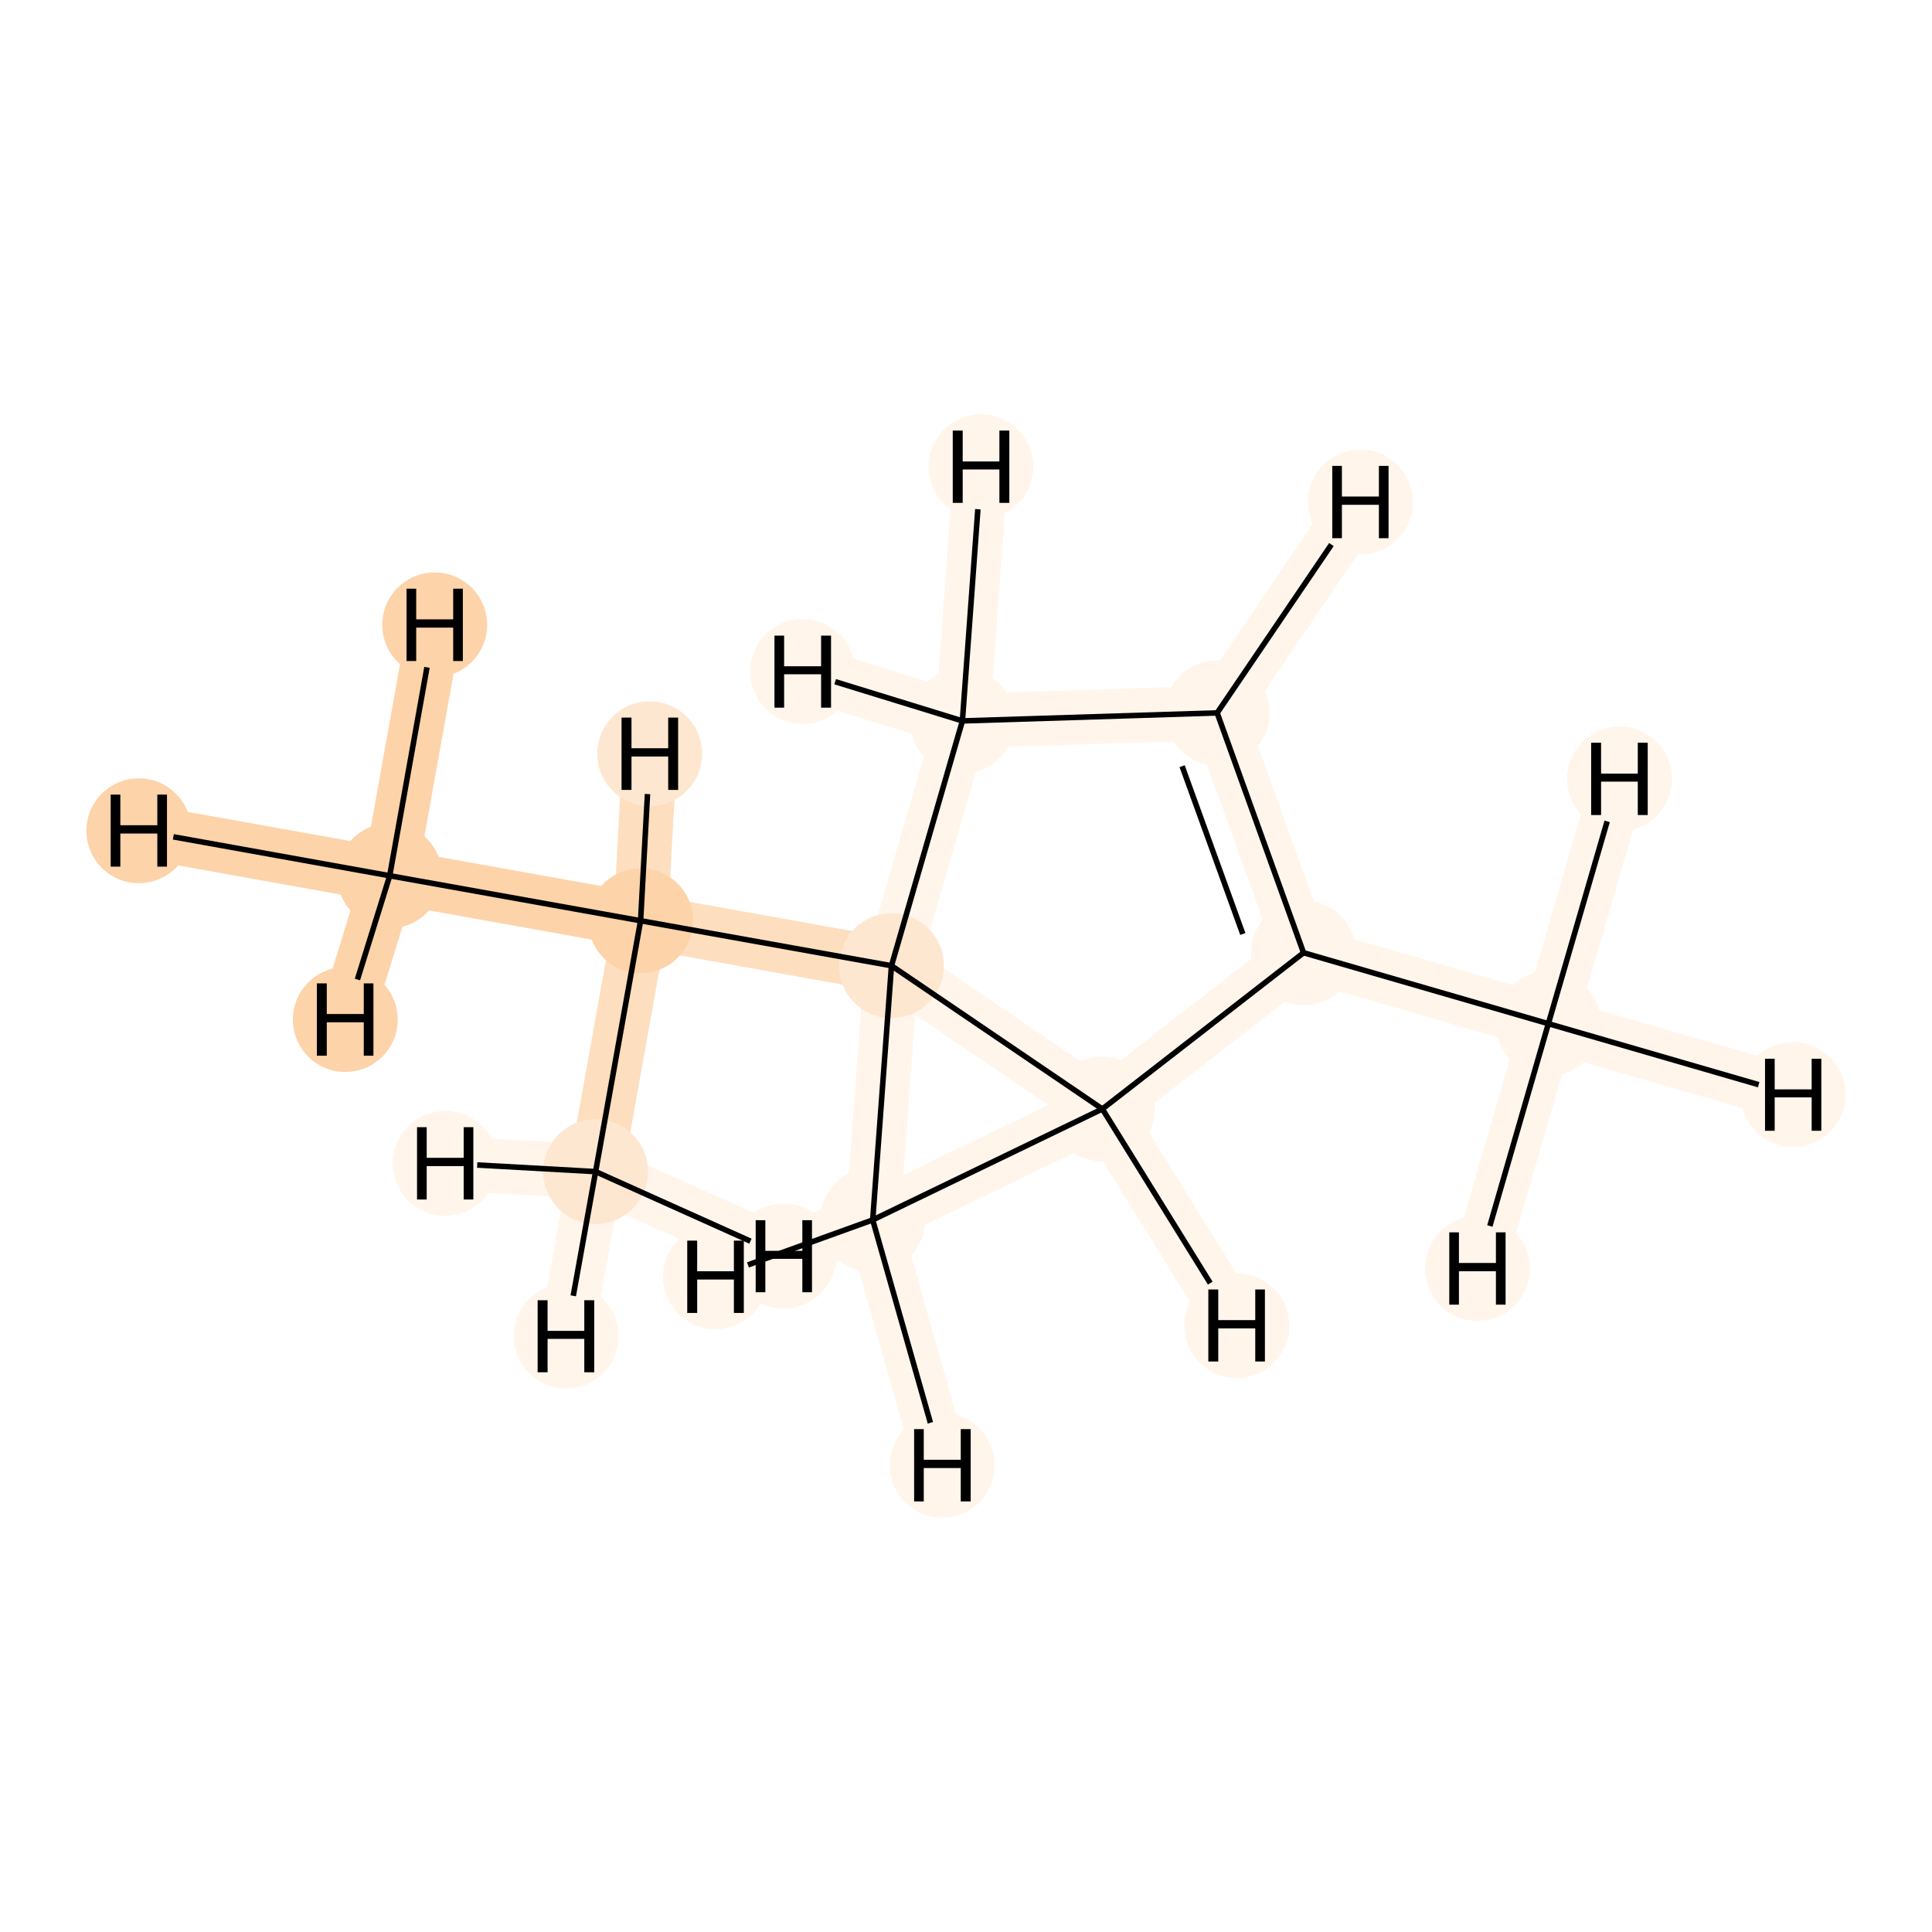 <?xml version='1.0' encoding='iso-8859-1'?>
<svg version='1.1' baseProfile='full'
              xmlns='http://www.w3.org/2000/svg'
                      xmlns:rdkit='http://www.rdkit.org/xml'
                      xmlns:xlink='http://www.w3.org/1999/xlink'
                  xml:space='preserve'
width='700px' height='700px' viewBox='0 0 700 700'>
<!-- END OF HEADER -->
<rect style='opacity:1.0;fill:#FFFFFF;stroke:none' width='700.0' height='700.0' x='0.0' y='0.0'> </rect>
<path d='M 561.0,370.9 L 472.3,345.2' style='fill:none;fill-rule:evenodd;stroke:#FFF5EB;stroke-width:19.7px;stroke-linecap:butt;stroke-linejoin:miter;stroke-opacity:1' />
<path d='M 561.0,370.9 L 649.7,396.6' style='fill:none;fill-rule:evenodd;stroke:#FFF5EB;stroke-width:19.7px;stroke-linecap:butt;stroke-linejoin:miter;stroke-opacity:1' />
<path d='M 561.0,370.9 L 535.3,459.6' style='fill:none;fill-rule:evenodd;stroke:#FFF5EB;stroke-width:19.7px;stroke-linecap:butt;stroke-linejoin:miter;stroke-opacity:1' />
<path d='M 561.0,370.9 L 586.8,282.2' style='fill:none;fill-rule:evenodd;stroke:#FFF5EB;stroke-width:19.7px;stroke-linecap:butt;stroke-linejoin:miter;stroke-opacity:1' />
<path d='M 472.3,345.2 L 441.0,258.3' style='fill:none;fill-rule:evenodd;stroke:#FFF5EB;stroke-width:19.7px;stroke-linecap:butt;stroke-linejoin:miter;stroke-opacity:1' />
<path d='M 472.3,345.2 L 399.4,401.8' style='fill:none;fill-rule:evenodd;stroke:#FFF5EB;stroke-width:19.7px;stroke-linecap:butt;stroke-linejoin:miter;stroke-opacity:1' />
<path d='M 441.0,258.3 L 348.7,261.2' style='fill:none;fill-rule:evenodd;stroke:#FFF5EB;stroke-width:19.7px;stroke-linecap:butt;stroke-linejoin:miter;stroke-opacity:1' />
<path d='M 441.0,258.3 L 492.9,181.9' style='fill:none;fill-rule:evenodd;stroke:#FFF5EB;stroke-width:19.7px;stroke-linecap:butt;stroke-linejoin:miter;stroke-opacity:1' />
<path d='M 348.7,261.2 L 323.0,349.9' style='fill:none;fill-rule:evenodd;stroke:#FFF5EB;stroke-width:19.7px;stroke-linecap:butt;stroke-linejoin:miter;stroke-opacity:1' />
<path d='M 348.7,261.2 L 290.8,243.3' style='fill:none;fill-rule:evenodd;stroke:#FFF5EB;stroke-width:19.7px;stroke-linecap:butt;stroke-linejoin:miter;stroke-opacity:1' />
<path d='M 348.7,261.2 L 355.4,169.1' style='fill:none;fill-rule:evenodd;stroke:#FFF5EB;stroke-width:19.7px;stroke-linecap:butt;stroke-linejoin:miter;stroke-opacity:1' />
<path d='M 323.0,349.9 L 399.4,401.8' style='fill:none;fill-rule:evenodd;stroke:#FFF5EB;stroke-width:19.7px;stroke-linecap:butt;stroke-linejoin:miter;stroke-opacity:1' />
<path d='M 323.0,349.9 L 232.1,333.6' style='fill:none;fill-rule:evenodd;stroke:#FDDEBE;stroke-width:19.7px;stroke-linecap:butt;stroke-linejoin:miter;stroke-opacity:1' />
<path d='M 323.0,349.9 L 316.2,442.0' style='fill:none;fill-rule:evenodd;stroke:#FFF5EB;stroke-width:19.7px;stroke-linecap:butt;stroke-linejoin:miter;stroke-opacity:1' />
<path d='M 399.4,401.8 L 316.2,442.0' style='fill:none;fill-rule:evenodd;stroke:#FFF5EB;stroke-width:19.7px;stroke-linecap:butt;stroke-linejoin:miter;stroke-opacity:1' />
<path d='M 399.4,401.8 L 448.1,480.3' style='fill:none;fill-rule:evenodd;stroke:#FFF5EB;stroke-width:19.7px;stroke-linecap:butt;stroke-linejoin:miter;stroke-opacity:1' />
<path d='M 316.2,442.0 L 341.4,530.9' style='fill:none;fill-rule:evenodd;stroke:#FFF5EB;stroke-width:19.7px;stroke-linecap:butt;stroke-linejoin:miter;stroke-opacity:1' />
<path d='M 316.2,442.0 L 259.2,462.6' style='fill:none;fill-rule:evenodd;stroke:#FFF5EB;stroke-width:19.7px;stroke-linecap:butt;stroke-linejoin:miter;stroke-opacity:1' />
<path d='M 232.1,333.6 L 141.2,317.3' style='fill:none;fill-rule:evenodd;stroke:#FDD3A9;stroke-width:19.7px;stroke-linecap:butt;stroke-linejoin:miter;stroke-opacity:1' />
<path d='M 232.1,333.6 L 215.8,424.5' style='fill:none;fill-rule:evenodd;stroke:#FDDEBE;stroke-width:19.7px;stroke-linecap:butt;stroke-linejoin:miter;stroke-opacity:1' />
<path d='M 232.1,333.6 L 235.4,273.1' style='fill:none;fill-rule:evenodd;stroke:#FDDEBE;stroke-width:19.7px;stroke-linecap:butt;stroke-linejoin:miter;stroke-opacity:1' />
<path d='M 141.2,317.3 L 50.3,301.0' style='fill:none;fill-rule:evenodd;stroke:#FDD3A9;stroke-width:19.7px;stroke-linecap:butt;stroke-linejoin:miter;stroke-opacity:1' />
<path d='M 141.2,317.3 L 157.5,226.4' style='fill:none;fill-rule:evenodd;stroke:#FDD3A9;stroke-width:19.7px;stroke-linecap:butt;stroke-linejoin:miter;stroke-opacity:1' />
<path d='M 141.2,317.3 L 125.1,369.4' style='fill:none;fill-rule:evenodd;stroke:#FDD3A9;stroke-width:19.7px;stroke-linecap:butt;stroke-linejoin:miter;stroke-opacity:1' />
<path d='M 215.8,424.5 L 205.1,484.1' style='fill:none;fill-rule:evenodd;stroke:#FFF5EB;stroke-width:19.7px;stroke-linecap:butt;stroke-linejoin:miter;stroke-opacity:1' />
<path d='M 215.8,424.5 L 161.3,421.5' style='fill:none;fill-rule:evenodd;stroke:#FFF5EB;stroke-width:19.7px;stroke-linecap:butt;stroke-linejoin:miter;stroke-opacity:1' />
<path d='M 215.8,424.5 L 284.0,455.1' style='fill:none;fill-rule:evenodd;stroke:#FFF5EB;stroke-width:19.7px;stroke-linecap:butt;stroke-linejoin:miter;stroke-opacity:1' />
<ellipse cx='561.0' cy='370.9' rx='18.5' ry='18.5'  style='fill:#FFF5EB;fill-rule:evenodd;stroke:#FFF5EB;stroke-width:1.0px;stroke-linecap:butt;stroke-linejoin:miter;stroke-opacity:1' />
<ellipse cx='472.3' cy='345.2' rx='18.5' ry='18.5'  style='fill:#FFF5EB;fill-rule:evenodd;stroke:#FFF5EB;stroke-width:1.0px;stroke-linecap:butt;stroke-linejoin:miter;stroke-opacity:1' />
<ellipse cx='441.0' cy='258.3' rx='18.5' ry='18.5'  style='fill:#FFF5EB;fill-rule:evenodd;stroke:#FFF5EB;stroke-width:1.0px;stroke-linecap:butt;stroke-linejoin:miter;stroke-opacity:1' />
<ellipse cx='348.7' cy='261.2' rx='18.5' ry='18.5'  style='fill:#FFF5EB;fill-rule:evenodd;stroke:#FFF5EB;stroke-width:1.0px;stroke-linecap:butt;stroke-linejoin:miter;stroke-opacity:1' />
<ellipse cx='323.0' cy='349.9' rx='18.5' ry='18.5'  style='fill:#FEE7D0;fill-rule:evenodd;stroke:#FEE7D0;stroke-width:1.0px;stroke-linecap:butt;stroke-linejoin:miter;stroke-opacity:1' />
<ellipse cx='399.4' cy='401.8' rx='18.5' ry='18.5'  style='fill:#FFF5EB;fill-rule:evenodd;stroke:#FFF5EB;stroke-width:1.0px;stroke-linecap:butt;stroke-linejoin:miter;stroke-opacity:1' />
<ellipse cx='316.2' cy='442.0' rx='18.5' ry='18.5'  style='fill:#FFF5EB;fill-rule:evenodd;stroke:#FFF5EB;stroke-width:1.0px;stroke-linecap:butt;stroke-linejoin:miter;stroke-opacity:1' />
<ellipse cx='232.1' cy='333.6' rx='18.5' ry='18.5'  style='fill:#FDD3A9;fill-rule:evenodd;stroke:#FDD3A9;stroke-width:1.0px;stroke-linecap:butt;stroke-linejoin:miter;stroke-opacity:1' />
<ellipse cx='141.2' cy='317.3' rx='18.5' ry='18.5'  style='fill:#FDD3A9;fill-rule:evenodd;stroke:#FDD3A9;stroke-width:1.0px;stroke-linecap:butt;stroke-linejoin:miter;stroke-opacity:1' />
<ellipse cx='215.8' cy='424.5' rx='18.5' ry='18.5'  style='fill:#FEE7D0;fill-rule:evenodd;stroke:#FEE7D0;stroke-width:1.0px;stroke-linecap:butt;stroke-linejoin:miter;stroke-opacity:1' />
<ellipse cx='649.7' cy='396.6' rx='18.5' ry='18.5'  style='fill:#FFF5EB;fill-rule:evenodd;stroke:#FFF5EB;stroke-width:1.0px;stroke-linecap:butt;stroke-linejoin:miter;stroke-opacity:1' />
<ellipse cx='535.3' cy='459.6' rx='18.5' ry='18.5'  style='fill:#FFF5EB;fill-rule:evenodd;stroke:#FFF5EB;stroke-width:1.0px;stroke-linecap:butt;stroke-linejoin:miter;stroke-opacity:1' />
<ellipse cx='586.8' cy='282.2' rx='18.5' ry='18.5'  style='fill:#FFF5EB;fill-rule:evenodd;stroke:#FFF5EB;stroke-width:1.0px;stroke-linecap:butt;stroke-linejoin:miter;stroke-opacity:1' />
<ellipse cx='492.9' cy='181.9' rx='18.5' ry='18.5'  style='fill:#FFF5EB;fill-rule:evenodd;stroke:#FFF5EB;stroke-width:1.0px;stroke-linecap:butt;stroke-linejoin:miter;stroke-opacity:1' />
<ellipse cx='290.8' cy='243.3' rx='18.5' ry='18.5'  style='fill:#FFF5EB;fill-rule:evenodd;stroke:#FFF5EB;stroke-width:1.0px;stroke-linecap:butt;stroke-linejoin:miter;stroke-opacity:1' />
<ellipse cx='355.4' cy='169.1' rx='18.5' ry='18.5'  style='fill:#FFF5EB;fill-rule:evenodd;stroke:#FFF5EB;stroke-width:1.0px;stroke-linecap:butt;stroke-linejoin:miter;stroke-opacity:1' />
<ellipse cx='448.1' cy='480.3' rx='18.5' ry='18.5'  style='fill:#FFF5EB;fill-rule:evenodd;stroke:#FFF5EB;stroke-width:1.0px;stroke-linecap:butt;stroke-linejoin:miter;stroke-opacity:1' />
<ellipse cx='341.4' cy='530.9' rx='18.5' ry='18.5'  style='fill:#FFF5EB;fill-rule:evenodd;stroke:#FFF5EB;stroke-width:1.0px;stroke-linecap:butt;stroke-linejoin:miter;stroke-opacity:1' />
<ellipse cx='259.2' cy='462.6' rx='18.5' ry='18.5'  style='fill:#FFF5EB;fill-rule:evenodd;stroke:#FFF5EB;stroke-width:1.0px;stroke-linecap:butt;stroke-linejoin:miter;stroke-opacity:1' />
<ellipse cx='235.4' cy='273.1' rx='18.5' ry='18.5'  style='fill:#FEE7D0;fill-rule:evenodd;stroke:#FEE7D0;stroke-width:1.0px;stroke-linecap:butt;stroke-linejoin:miter;stroke-opacity:1' />
<ellipse cx='50.3' cy='301.0' rx='18.5' ry='18.5'  style='fill:#FDD3A9;fill-rule:evenodd;stroke:#FDD3A9;stroke-width:1.0px;stroke-linecap:butt;stroke-linejoin:miter;stroke-opacity:1' />
<ellipse cx='157.5' cy='226.4' rx='18.5' ry='18.5'  style='fill:#FDD3A9;fill-rule:evenodd;stroke:#FDD3A9;stroke-width:1.0px;stroke-linecap:butt;stroke-linejoin:miter;stroke-opacity:1' />
<ellipse cx='125.1' cy='369.4' rx='18.5' ry='18.5'  style='fill:#FDD3A9;fill-rule:evenodd;stroke:#FDD3A9;stroke-width:1.0px;stroke-linecap:butt;stroke-linejoin:miter;stroke-opacity:1' />
<ellipse cx='205.1' cy='484.1' rx='18.5' ry='18.5'  style='fill:#FFF5EB;fill-rule:evenodd;stroke:#FFF5EB;stroke-width:1.0px;stroke-linecap:butt;stroke-linejoin:miter;stroke-opacity:1' />
<ellipse cx='161.3' cy='421.5' rx='18.5' ry='18.5'  style='fill:#FFF5EB;fill-rule:evenodd;stroke:#FFF5EB;stroke-width:1.0px;stroke-linecap:butt;stroke-linejoin:miter;stroke-opacity:1' />
<ellipse cx='284.0' cy='455.1' rx='18.5' ry='18.5'  style='fill:#FFF5EB;fill-rule:evenodd;stroke:#FFF5EB;stroke-width:1.0px;stroke-linecap:butt;stroke-linejoin:miter;stroke-opacity:1' />
<path class='bond-0 atom-0 atom-1' d='M 561.0,370.9 L 472.3,345.2' style='fill:none;fill-rule:evenodd;stroke:#000000;stroke-width:2.0px;stroke-linecap:butt;stroke-linejoin:miter;stroke-opacity:1' />
<path class='bond-11 atom-0 atom-10' d='M 561.0,370.9 L 637.2,393.0' style='fill:none;fill-rule:evenodd;stroke:#000000;stroke-width:2.0px;stroke-linecap:butt;stroke-linejoin:miter;stroke-opacity:1' />
<path class='bond-12 atom-0 atom-11' d='M 561.0,370.9 L 539.8,444.2' style='fill:none;fill-rule:evenodd;stroke:#000000;stroke-width:2.0px;stroke-linecap:butt;stroke-linejoin:miter;stroke-opacity:1' />
<path class='bond-13 atom-0 atom-12' d='M 561.0,370.9 L 582.3,297.6' style='fill:none;fill-rule:evenodd;stroke:#000000;stroke-width:2.0px;stroke-linecap:butt;stroke-linejoin:miter;stroke-opacity:1' />
<path class='bond-1 atom-1 atom-2' d='M 472.3,345.2 L 441.0,258.3' style='fill:none;fill-rule:evenodd;stroke:#000000;stroke-width:2.0px;stroke-linecap:butt;stroke-linejoin:miter;stroke-opacity:1' />
<path class='bond-1 atom-1 atom-2' d='M 450.3,338.4 L 428.3,277.6' style='fill:none;fill-rule:evenodd;stroke:#000000;stroke-width:2.0px;stroke-linecap:butt;stroke-linejoin:miter;stroke-opacity:1' />
<path class='bond-9 atom-5 atom-1' d='M 399.4,401.8 L 472.3,345.2' style='fill:none;fill-rule:evenodd;stroke:#000000;stroke-width:2.0px;stroke-linecap:butt;stroke-linejoin:miter;stroke-opacity:1' />
<path class='bond-2 atom-2 atom-3' d='M 441.0,258.3 L 348.7,261.2' style='fill:none;fill-rule:evenodd;stroke:#000000;stroke-width:2.0px;stroke-linecap:butt;stroke-linejoin:miter;stroke-opacity:1' />
<path class='bond-14 atom-2 atom-13' d='M 441.0,258.3 L 482.4,197.3' style='fill:none;fill-rule:evenodd;stroke:#000000;stroke-width:2.0px;stroke-linecap:butt;stroke-linejoin:miter;stroke-opacity:1' />
<path class='bond-3 atom-3 atom-4' d='M 348.7,261.2 L 323.0,349.9' style='fill:none;fill-rule:evenodd;stroke:#000000;stroke-width:2.0px;stroke-linecap:butt;stroke-linejoin:miter;stroke-opacity:1' />
<path class='bond-15 atom-3 atom-14' d='M 348.7,261.2 L 302.6,247.0' style='fill:none;fill-rule:evenodd;stroke:#000000;stroke-width:2.0px;stroke-linecap:butt;stroke-linejoin:miter;stroke-opacity:1' />
<path class='bond-16 atom-3 atom-15' d='M 348.7,261.2 L 354.3,184.5' style='fill:none;fill-rule:evenodd;stroke:#000000;stroke-width:2.0px;stroke-linecap:butt;stroke-linejoin:miter;stroke-opacity:1' />
<path class='bond-4 atom-4 atom-5' d='M 323.0,349.9 L 399.4,401.8' style='fill:none;fill-rule:evenodd;stroke:#000000;stroke-width:2.0px;stroke-linecap:butt;stroke-linejoin:miter;stroke-opacity:1' />
<path class='bond-6 atom-4 atom-7' d='M 323.0,349.9 L 232.1,333.6' style='fill:none;fill-rule:evenodd;stroke:#000000;stroke-width:2.0px;stroke-linecap:butt;stroke-linejoin:miter;stroke-opacity:1' />
<path class='bond-10 atom-6 atom-4' d='M 316.2,442.0 L 323.0,349.9' style='fill:none;fill-rule:evenodd;stroke:#000000;stroke-width:2.0px;stroke-linecap:butt;stroke-linejoin:miter;stroke-opacity:1' />
<path class='bond-5 atom-5 atom-6' d='M 399.4,401.8 L 316.2,442.0' style='fill:none;fill-rule:evenodd;stroke:#000000;stroke-width:2.0px;stroke-linecap:butt;stroke-linejoin:miter;stroke-opacity:1' />
<path class='bond-17 atom-5 atom-16' d='M 399.4,401.8 L 438.5,464.9' style='fill:none;fill-rule:evenodd;stroke:#000000;stroke-width:2.0px;stroke-linecap:butt;stroke-linejoin:miter;stroke-opacity:1' />
<path class='bond-18 atom-6 atom-17' d='M 316.2,442.0 L 337.1,515.5' style='fill:none;fill-rule:evenodd;stroke:#000000;stroke-width:2.0px;stroke-linecap:butt;stroke-linejoin:miter;stroke-opacity:1' />
<path class='bond-19 atom-6 atom-18' d='M 316.2,442.0 L 271.0,458.3' style='fill:none;fill-rule:evenodd;stroke:#000000;stroke-width:2.0px;stroke-linecap:butt;stroke-linejoin:miter;stroke-opacity:1' />
<path class='bond-7 atom-7 atom-8' d='M 232.1,333.6 L 141.2,317.3' style='fill:none;fill-rule:evenodd;stroke:#000000;stroke-width:2.0px;stroke-linecap:butt;stroke-linejoin:miter;stroke-opacity:1' />
<path class='bond-8 atom-7 atom-9' d='M 232.1,333.6 L 215.8,424.5' style='fill:none;fill-rule:evenodd;stroke:#000000;stroke-width:2.0px;stroke-linecap:butt;stroke-linejoin:miter;stroke-opacity:1' />
<path class='bond-20 atom-7 atom-19' d='M 232.1,333.6 L 234.6,287.7' style='fill:none;fill-rule:evenodd;stroke:#000000;stroke-width:2.0px;stroke-linecap:butt;stroke-linejoin:miter;stroke-opacity:1' />
<path class='bond-21 atom-8 atom-20' d='M 141.2,317.3 L 62.8,303.2' style='fill:none;fill-rule:evenodd;stroke:#000000;stroke-width:2.0px;stroke-linecap:butt;stroke-linejoin:miter;stroke-opacity:1' />
<path class='bond-22 atom-8 atom-21' d='M 141.2,317.3 L 154.7,241.8' style='fill:none;fill-rule:evenodd;stroke:#000000;stroke-width:2.0px;stroke-linecap:butt;stroke-linejoin:miter;stroke-opacity:1' />
<path class='bond-23 atom-8 atom-22' d='M 141.2,317.3 L 129.5,354.9' style='fill:none;fill-rule:evenodd;stroke:#000000;stroke-width:2.0px;stroke-linecap:butt;stroke-linejoin:miter;stroke-opacity:1' />
<path class='bond-24 atom-9 atom-23' d='M 215.8,424.5 L 207.7,469.5' style='fill:none;fill-rule:evenodd;stroke:#000000;stroke-width:2.0px;stroke-linecap:butt;stroke-linejoin:miter;stroke-opacity:1' />
<path class='bond-25 atom-9 atom-24' d='M 215.8,424.5 L 172.9,422.1' style='fill:none;fill-rule:evenodd;stroke:#000000;stroke-width:2.0px;stroke-linecap:butt;stroke-linejoin:miter;stroke-opacity:1' />
<path class='bond-26 atom-9 atom-25' d='M 215.8,424.5 L 271.9,449.7' style='fill:none;fill-rule:evenodd;stroke:#000000;stroke-width:2.0px;stroke-linecap:butt;stroke-linejoin:miter;stroke-opacity:1' />
<path  class='atom-10' d='M 639.5 383.6
L 643.0 383.6
L 643.0 394.7
L 656.4 394.7
L 656.4 383.6
L 659.9 383.6
L 659.9 409.7
L 656.4 409.7
L 656.4 397.6
L 643.0 397.6
L 643.0 409.7
L 639.5 409.7
L 639.5 383.6
' fill='#000000'/>
<path  class='atom-11' d='M 525.1 446.5
L 528.6 446.5
L 528.6 457.6
L 542.0 457.6
L 542.0 446.5
L 545.5 446.5
L 545.5 472.7
L 542.0 472.7
L 542.0 460.6
L 528.6 460.6
L 528.6 472.7
L 525.1 472.7
L 525.1 446.5
' fill='#000000'/>
<path  class='atom-12' d='M 576.5 269.1
L 580.1 269.1
L 580.1 280.3
L 593.4 280.3
L 593.4 269.1
L 597.0 269.1
L 597.0 295.3
L 593.4 295.3
L 593.4 283.2
L 580.1 283.2
L 580.1 295.3
L 576.5 295.3
L 576.5 269.1
' fill='#000000'/>
<path  class='atom-13' d='M 482.7 168.8
L 486.2 168.8
L 486.2 179.9
L 499.6 179.9
L 499.6 168.8
L 503.1 168.8
L 503.1 195.0
L 499.6 195.0
L 499.6 182.9
L 486.2 182.9
L 486.2 195.0
L 482.7 195.0
L 482.7 168.8
' fill='#000000'/>
<path  class='atom-14' d='M 280.6 230.3
L 284.1 230.3
L 284.1 241.4
L 297.5 241.4
L 297.5 230.3
L 301.1 230.3
L 301.1 256.4
L 297.5 256.4
L 297.5 244.3
L 284.1 244.3
L 284.1 256.4
L 280.6 256.4
L 280.6 230.3
' fill='#000000'/>
<path  class='atom-15' d='M 345.2 156.0
L 348.8 156.0
L 348.8 167.2
L 362.1 167.2
L 362.1 156.0
L 365.7 156.0
L 365.7 182.2
L 362.1 182.2
L 362.1 170.1
L 348.8 170.1
L 348.8 182.2
L 345.2 182.2
L 345.2 156.0
' fill='#000000'/>
<path  class='atom-16' d='M 437.8 467.2
L 441.4 467.2
L 441.4 478.3
L 454.8 478.3
L 454.8 467.2
L 458.3 467.2
L 458.3 493.3
L 454.8 493.3
L 454.8 481.3
L 441.4 481.3
L 441.4 493.3
L 437.8 493.3
L 437.8 467.2
' fill='#000000'/>
<path  class='atom-17' d='M 331.2 517.8
L 334.7 517.8
L 334.7 528.9
L 348.1 528.9
L 348.1 517.8
L 351.7 517.8
L 351.7 544.0
L 348.1 544.0
L 348.1 531.9
L 334.7 531.9
L 334.7 544.0
L 331.2 544.0
L 331.2 517.8
' fill='#000000'/>
<path  class='atom-18' d='M 249.0 449.5
L 252.6 449.5
L 252.6 460.6
L 265.9 460.6
L 265.9 449.5
L 269.5 449.5
L 269.5 475.7
L 265.9 475.7
L 265.9 463.6
L 252.6 463.6
L 252.6 475.7
L 249.0 475.7
L 249.0 449.5
' fill='#000000'/>
<path  class='atom-19' d='M 225.2 260.0
L 228.8 260.0
L 228.8 271.1
L 242.1 271.1
L 242.1 260.0
L 245.7 260.0
L 245.7 286.2
L 242.1 286.2
L 242.1 274.1
L 228.8 274.1
L 228.8 286.2
L 225.2 286.2
L 225.2 260.0
' fill='#000000'/>
<path  class='atom-20' d='M 40.1 287.9
L 43.6 287.9
L 43.6 299.0
L 57.0 299.0
L 57.0 287.9
L 60.5 287.9
L 60.5 314.0
L 57.0 314.0
L 57.0 302.0
L 43.6 302.0
L 43.6 314.0
L 40.1 314.0
L 40.1 287.9
' fill='#000000'/>
<path  class='atom-21' d='M 147.3 213.3
L 150.8 213.3
L 150.8 224.4
L 164.2 224.4
L 164.2 213.3
L 167.7 213.3
L 167.7 239.5
L 164.2 239.5
L 164.2 227.4
L 150.8 227.4
L 150.8 239.5
L 147.3 239.5
L 147.3 213.3
' fill='#000000'/>
<path  class='atom-22' d='M 114.8 356.3
L 118.4 356.3
L 118.4 367.4
L 131.8 367.4
L 131.8 356.3
L 135.3 356.3
L 135.3 382.5
L 131.8 382.5
L 131.8 370.4
L 118.4 370.4
L 118.4 382.5
L 114.8 382.5
L 114.8 356.3
' fill='#000000'/>
<path  class='atom-23' d='M 194.8 471.1
L 198.4 471.1
L 198.4 482.2
L 211.7 482.2
L 211.7 471.1
L 215.3 471.1
L 215.3 497.2
L 211.7 497.2
L 211.7 485.1
L 198.4 485.1
L 198.4 497.2
L 194.8 497.2
L 194.8 471.1
' fill='#000000'/>
<path  class='atom-24' d='M 151.1 408.4
L 154.6 408.4
L 154.6 419.5
L 168.0 419.5
L 168.0 408.4
L 171.5 408.4
L 171.5 434.6
L 168.0 434.6
L 168.0 422.5
L 154.6 422.5
L 154.6 434.6
L 151.1 434.6
L 151.1 408.4
' fill='#000000'/>
<path  class='atom-25' d='M 273.8 442.1
L 277.3 442.1
L 277.3 453.2
L 290.7 453.2
L 290.7 442.1
L 294.2 442.1
L 294.2 468.2
L 290.7 468.2
L 290.7 456.1
L 277.3 456.1
L 277.3 468.2
L 273.8 468.2
L 273.8 442.1
' fill='#000000'/>
</svg>

